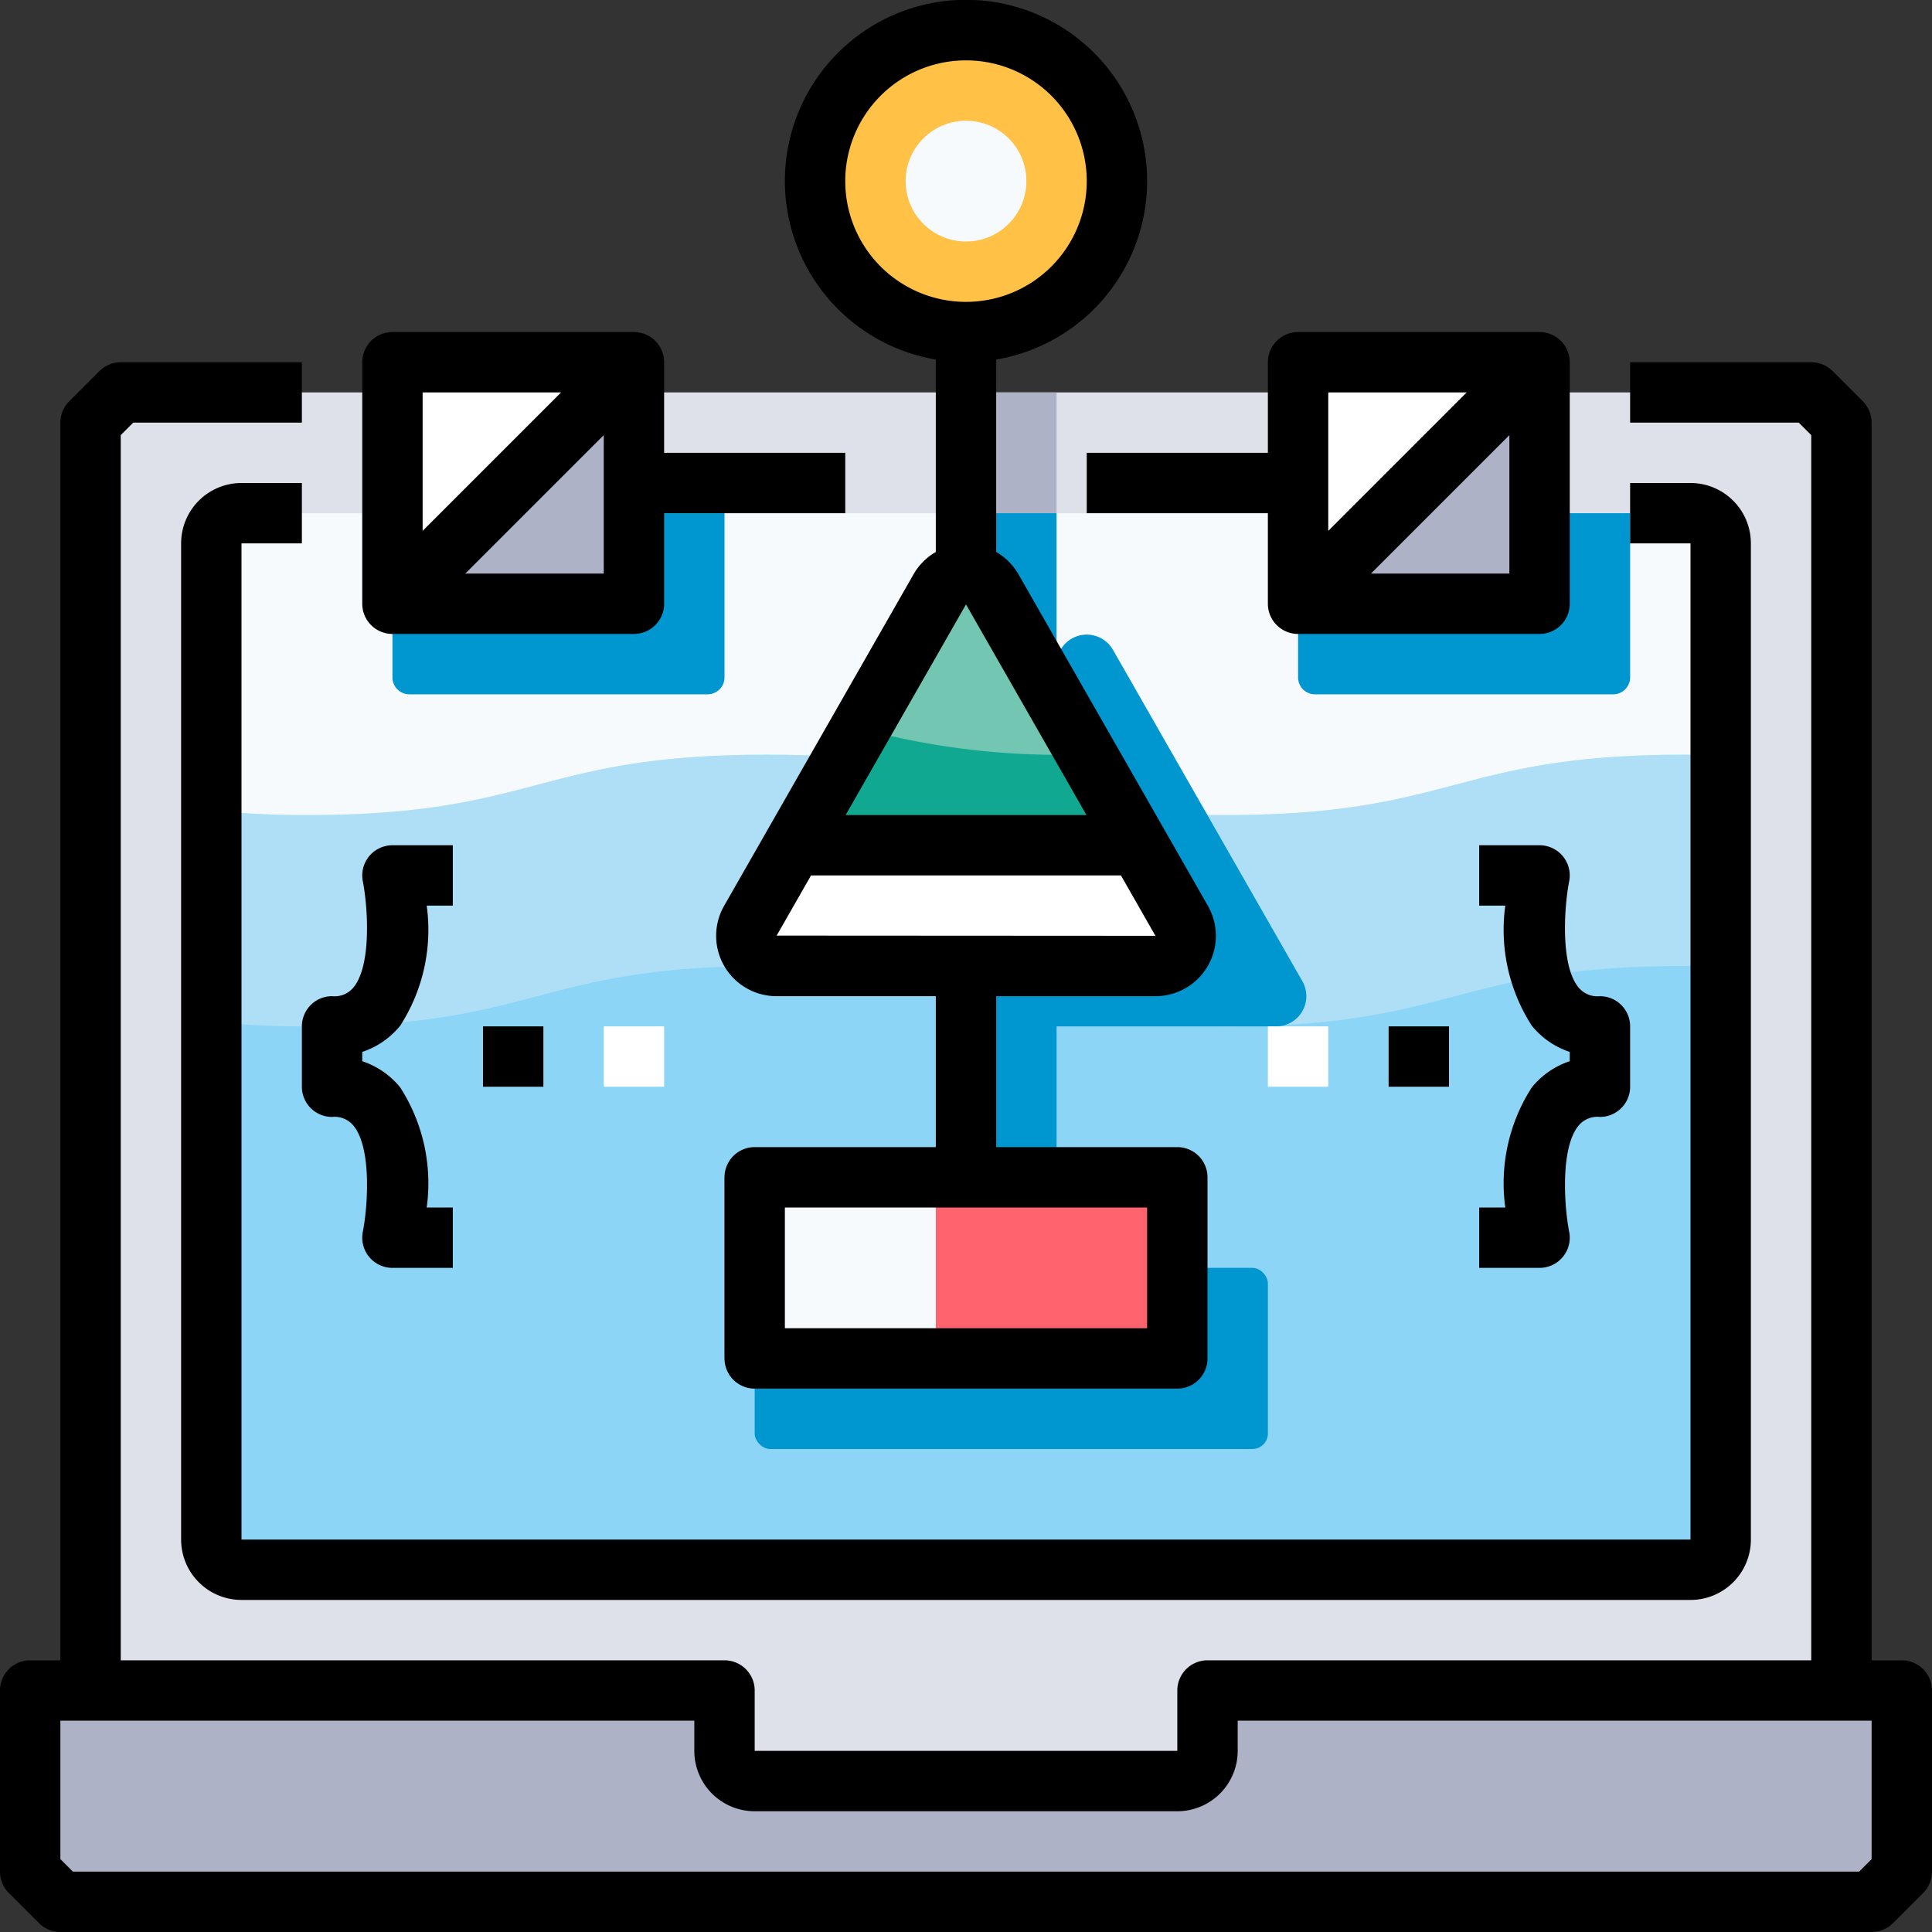 <svg xmlns="http://www.w3.org/2000/svg" viewBox="0 0 64 64"><rect x="0" y="0" width="64" height="64" fill="#333333" stroke="none"/><defs><style>.cls-1{fill:#8dd5f6;}.cls-2{fill:#dfe1ea;}.cls-3{fill:#adb2c7;}.cls-4{fill:#aedff7;}.cls-5{fill:#f6fafd;}.cls-6{fill:#0096cf;}.cls-7{fill:#fff;}.cls-8{fill:#ff636e;}.cls-9{fill:#11a892;}.cls-10{fill:#ffc247;}.cls-11{fill:#73c6b2;}</style></defs><title>66-Flowchart</title><g id="_66-Flowchart" data-name="66-Flowchart"><rect class="cls-1" x="7" y="17" width="50" height="35" rx="1" ry="1"/><path class="cls-2" d="M61,14V56H40v2a1,1,0,0,1-1,1H25a1,1,0,0,1-1-1V56H3V14l1-1H60ZM57,51V18a1,1,0,0,0-1-1H8a1,1,0,0,0-1,1V51a1,1,0,0,0,1,1H56A1,1,0,0,0,57,51Z"/><path class="cls-3" d="M63,56v6l-1,1H2L1,62V56H24v2a1,1,0,0,0,1,1H39a1,1,0,0,0,1-1V56H63Z"/><path class="cls-4" d="M55.8,25c-7.6,0-7.6,2-15.2,2s-7.6-2-15.2-2-7.6,2-15.2,2A31.65,31.65,0,0,1,7,26.85v7a31.65,31.65,0,0,0,3.2.15c7.6,0,7.6-2,15.2-2s7.6,2,15.2,2,7.6-2,15.2-2c.43,0,.82.01,1.2.022v-7C56.617,25.01,56.227,25,55.8,25Z"/><path class="cls-5" d="M25.394,25c7.6,0,7.6,2,15.2,2s7.6-2,15.2-2c.43,0,.82.01,1.2.022V18a1,1,0,0,0-1-1H8a1,1,0,0,0-1,1v8.85a31.65,31.65,0,0,0,3.2.15C17.794,27,17.794,25,25.394,25Z"/><rect class="cls-3" x="32" y="13" width="3" height="4"/><path class="cls-6" d="M13,17v5.439a.561.561,0,0,0,.561.561h9.878A.561.561,0,0,0,24,22.439V17Z"/><path class="cls-6" d="M43,17v5.439a.561.561,0,0,0,.561.561h9.878A.561.561,0,0,0,54,22.439V17Z"/><path class="cls-6" d="M43.14,32.5a1,1,0,0,1-.87,1.5H34c-.77,0-3.38-3.33-3-4l4.13-8.47a1,1,0,0,1,1.74,0Z"/><rect class="cls-6" x="32" y="17" width="3" height="24"/><rect class="cls-6" x="25" y="42" width="17" height="6" rx="0.513" ry="0.513"/><polygon class="cls-3" points="21 12 21 20 13 20 21 12"/><polygon class="cls-7" points="21 12 13 20 13 12 21 12"/><polygon class="cls-3" points="51 12 51 20 43 20 51 12"/><polygon class="cls-7" points="51 12 43 20 43 12 51 12"/><rect class="cls-8" x="24" y="39" width="15" height="6"/><path class="cls-9" d="M39.14,30.5a1,1,0,0,1-.87,1.5H25.73a1,1,0,0,1-.87-1.5l6.27-10.97a1,1,0,0,1,1.74,0Z"/><circle class="cls-10" cx="32" cy="6" r="5"/><path class="cls-11" d="M31.13,19.53l-2.63,4.6A25.259,25.259,0,0,0,35.6,25c.141,0,.262,0,.4-.006L32.87,19.53A1,1,0,0,0,31.13,19.53Z"/><path class="cls-7" d="M37.711,28H26.289L24.86,30.5a1,1,0,0,0,.87,1.5H38.27a1,1,0,0,0,.87-1.5Z"/><rect class="cls-5" x="25" y="39" width="6" height="6"/><circle class="cls-5" cx="32" cy="6" r="2"/><rect class="cls-7" x="42" y="34" width="2" height="2"/><path d="M63,55H62V14a1,1,0,0,0-.293-.707l-1-1A1,1,0,0,0,60,12H54v2h5.586l.414.414V55H40a1,1,0,0,0-1,1v2H25V56a1,1,0,0,0-1-1H4V14.414L4.414,14H10V12H4a1,1,0,0,0-.707.293l-1,1A1,1,0,0,0,2,14V55H1a1,1,0,0,0-1,1v6a1,1,0,0,0,.293.707l1,1A1,1,0,0,0,2,64H62a1,1,0,0,0,.707-.293l1-1A1,1,0,0,0,64,62V56A1,1,0,0,0,63,55Zm-1,6.586L61.586,62H2.414L2,61.586V57H23v1a2,2,0,0,0,2,2H39a2,2,0,0,0,2-2V57H62Z"/><path d="M56,51H8V18h2V16H8a2,2,0,0,0-2,2V51a2,2,0,0,0,2,2H56a2,2,0,0,0,2-2V18a2,2,0,0,0-2-2H54v2h2Z"/><path d="M31,11.91v6.375a1.992,1.992,0,0,0-.741.745L23.991,30a2,2,0,0,0,1.74,3H31v5H25a1,1,0,0,0-1,1v6a1,1,0,0,0,1,1H39a1,1,0,0,0,1-1V39a1,1,0,0,0-1-1H33V33h5.269a2,2,0,0,0,1.74-3L33.741,19.03A1.992,1.992,0,0,0,33,18.285V11.91a6,6,0,1,0-2,0ZM38,44H26V40H38Zm.269-13-12.542-.007L26.867,29H37.133l1.142,2ZM35.99,27H28.012L32,20.022ZM32,2a4,4,0,1,1-4,4A4,4,0,0,1,32,2Z"/><path d="M13,21h8a1,1,0,0,0,1-1V17h6V15H22V12a1,1,0,0,0-1-1H13a1,1,0,0,0-1,1v8A1,1,0,0,0,13,21Zm2.414-2L20,14.414V19Zm3.172-6L14,17.586V13Z"/><path d="M36,15v2h6v3a1,1,0,0,0,1,1h8a1,1,0,0,0,1-1V12a1,1,0,0,0-1-1H43a1,1,0,0,0-1,1v3Zm9.414,4L50,14.414V19Zm3.172-6L44,17.586V13Z"/><path d="M51.981,29.194A1,1,0,0,0,51,28H49v2h.865a5.872,5.872,0,0,0,.877,3.977A2.717,2.717,0,0,0,52,34.846v.308a2.717,2.717,0,0,0-1.258.869A5.872,5.872,0,0,0,49.865,40H49v2h2a1,1,0,0,0,.981-1.194c-.163-.827-.3-2.773.309-3.516A.81.81,0,0,1,53,37a1,1,0,0,0,1-1V34a1,1,0,0,0-1-1,.81.81,0,0,1-.71-.29C51.679,31.967,51.818,30.021,51.981,29.194Z"/><rect x="46" y="34" width="2" height="2"/><path d="M10,35v1a1,1,0,0,0,1,1,.81.81,0,0,1,.71.29c.611.743.472,2.689.309,3.516A1,1,0,0,0,13,42h2V40h-.865a5.872,5.872,0,0,0-.877-3.977A2.717,2.717,0,0,0,12,35.154v-.308a2.717,2.717,0,0,0,1.258-.869A5.872,5.872,0,0,0,14.135,30H15V28H13a1,1,0,0,0-.981,1.194c.163.827.3,2.773-.309,3.516A.81.81,0,0,1,11,33a1,1,0,0,0-1,1Z"/><rect x="16" y="34" width="2" height="2"/><rect class="cls-7" x="20" y="34" width="2" height="2"/></g></svg>